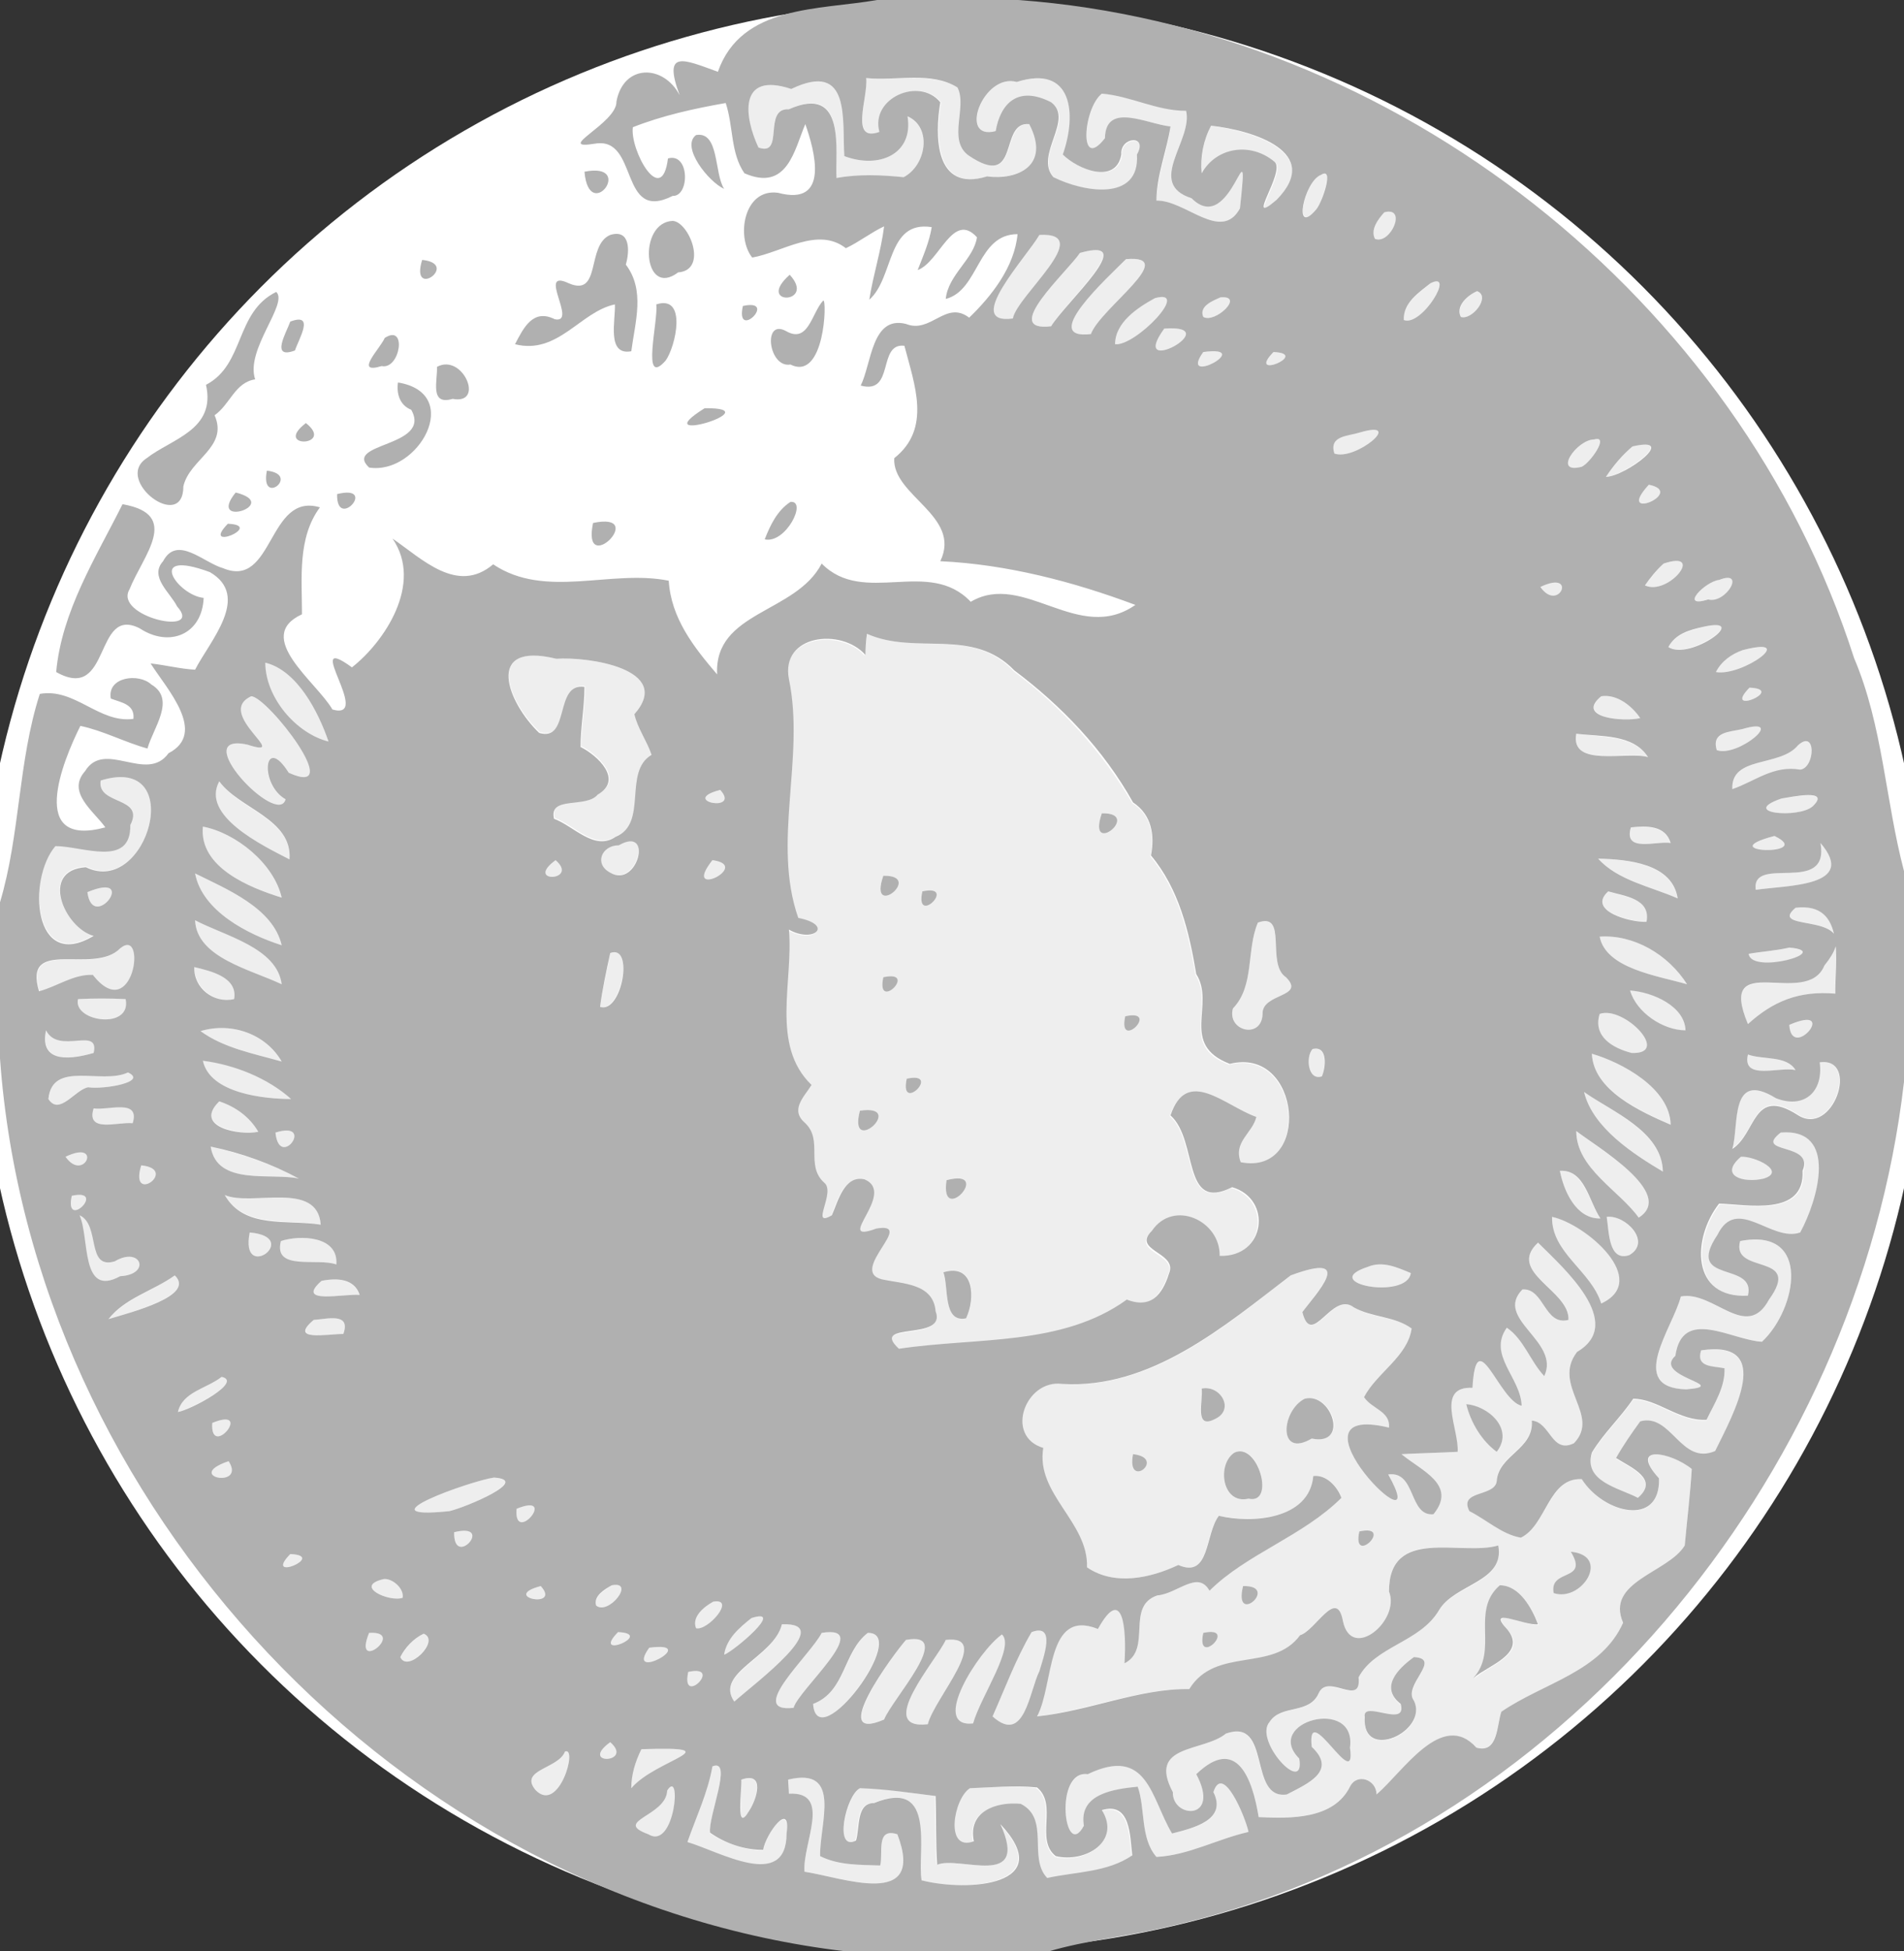 <?xml version="1.0" encoding="utf-8"?>
<!-- Generator: Adobe Illustrator 26.0.3, SVG Export Plug-In . SVG Version: 6.00 Build 0)  -->
<svg version="1.1" id="Layer_1" xmlns="http://www.w3.org/2000/svg" xmlns:xlink="http://www.w3.org/1999/xlink" x="0px" y="0px"
	 viewBox="0 0 244 250" style="enable-background:new 0 0 244 250;" xml:space="preserve">
<rect x="0" y="0" width="244" height="250" fill="#333333" stroke="none"/>
<style type="text/css">
	.st0{fill:#FFFFFF;}
	.st1{fill:#EEEEEE;}
	.st2{fill:#B0B0B0;}
</style>
<circle class="st0" cx="122" cy="125" r="125"/>
<g id="_x23_eeeeeeff">
	<path class="st1" d="M111,10c3.8,0.4,8.2-0.8,11.8,1.2c1.3,2.4-1.2,6.7,1.4,8.7c6.7,4.6,3.8-4.4,7.8-4c2.8,5.4-1.6,7.1-5.4,6.7
		c-6.8,2.1-6.7-5.3-6-9.5c-2.7-3.3-9-0.5-7.8,3.8C108.8,18.3,111.3,12.4,111,10z"/>
	<path class="st1" d="M130.3,10.5c7.2-2.3,7.7,4.2,6,9.4c1.9,1.8,6.8,3.8,7.5,0c-0.3-2.3,3.5-2.6,2,0c0.3,6-6.9,4.7-10.7,2.9
		c-2.6-2.9,2.7-7.4-0.3-9.6c-4.3-2.2-6.5,0.2-7.1,3.7C122.7,18.1,126,9.3,130.3,10.5z"/>
	<path class="st1" d="M101.4,11.4c7.7-3.7,6.5,4,6.8,8.6c4.5,1.7,8.9-0.3,8.1-5.1c3.2,1.5,2.4,6.3-0.5,7.8c-2.9-0.3-5.8-0.3-8.6,0.1
		c-0.2-3.5,1.3-12.2-6.1-8.8c-3.4-0.3-0.5,6.1-3.9,4.9C95.3,15.1,94.5,9.1,101.4,11.4z"/>
	<path class="st1" d="M141.2,12c3.7,0.3,7.1,2.1,10.8,2.2c0.9,3.8-5.2,9.3,0.7,11.2c5.2,5.1,7.4-10.9,6.2,1.3c-2.4,4.4-7-1.1-10.7-1
		c0.1-3.3,1.4-6.3,1.8-9.5c-2.9-0.3-8.2-3.1-8.4,1.5C138.2,22.1,138.8,14,141.2,12z"/>
	<path class="st1" d="M155.2,16.1c5.3,0.7,14.4,3.5,8.5,9.6c-4.3,3.7,1.3-3.8-0.3-4.9c-3-2.6-7.4-1.9-9.3,1.5
		C153.8,20.1,154.2,18,155.2,16.1z"/>
	<path class="st1" d="M169.3,22.4c1.6-1.1,0.2,3.4-0.6,4.4C165.7,30.4,167.1,23.2,169.3,22.4z"/>
	<path class="st1" d="M177.4,27.2c3.1-0.8,0.8,4.2-1.2,3.4C175.6,29.4,176.6,28.1,177.4,27.2z"/>
	<path class="st1" d="M133.2,30.1c7.3-0.4-2.9,7.8-3.4,10.7C123.2,41.7,131.6,33,133.2,30.1z"/>
	<path class="st1" d="M138.4,32.4c7.7-2.2-1.9,6.3-3.7,9.4C128.1,42.6,136.7,34.9,138.4,32.4z"/>
	<path class="st1" d="M144.3,33.2c7-0.6-3.3,6.3-4.5,9.6C133,43.6,141.9,35.6,144.3,33.2z"/>
	<path class="st1" d="M183.3,36.3c3.3-1.7-1.1,5.6-3.4,4.7C179.8,38.8,181.8,37.6,183.3,36.3z"/>
	<path class="st1" d="M189.3,37.3c1.8,0.7-0.7,3.8-2.1,3.3C186.6,39.2,188.1,37.8,189.3,37.3z"/>
	<path class="st1" d="M148,38.2c4.7-1.3-2.5,6.2-5.1,5.9C142.9,41.2,145.8,39.3,148,38.2z"/>
	<path class="st1" d="M156.4,38.1c3.3-0.3-0.7,3.4-2.2,2.5C153.5,39.2,155.4,38.5,156.4,38.1z"/>
	<path class="st1" d="M149.2,42.1C157.4,41.5,144.4,48.7,149.2,42.1z"/>
	<path class="st1" d="M154.2,45.1C161,44.2,150.9,49.7,154.2,45.1z"/>
	<path class="st1" d="M163.2,45.1C168,45.3,159.6,48.8,163.2,45.1z"/>
	<path class="st1" d="M174.3,55.4c5.8-1.7-0.6,3.7-3.3,2.7C170.3,55.7,172.8,55.8,174.3,55.4z"/>
	<path class="st1" d="M204.3,56.3c2-0.7-0.5,3-1.6,3.5C198.9,60.9,202.1,56.3,204.3,56.3z"/>
	<path class="st1" d="M209.2,57.2c5.9-1.4-0.9,3.7-3.4,3.9C206.8,59.7,207.9,58.3,209.2,57.2z"/>
	<path class="st1" d="M211.3,62.1C216.2,63.1,206.8,67,211.3,62.1z"/>
	<path class="st1" d="M213.2,72.2c5.4-1.8,0.6,4.2-2.4,2.8C211.6,74,212.3,73,213.2,72.2z"/>
	<path class="st1" d="M220.3,74.3c3.5-1.4,0.9,3.1-1.4,2.5C215.1,78,218.5,74.5,220.3,74.3z"/>
	<path class="st1" d="M197.4,75.2C202.2,72.9,199.8,78.6,197.4,75.2z"/>
	<path class="st1" d="M218.3,80.3c6.2-1.5-1.7,4.3-4.5,2.6C214.7,81.2,216.6,80.8,218.3,80.3z"/>
	<path class="st1" d="M111.1,81.2c6.3,2.8,13.5-0.9,18.8,4.8c6,4.5,11.3,10.2,15.2,16.9c2.4,1.5,2.9,4.2,2.3,6.8
		c3.6,4.3,4.9,9.8,5.8,15.2c2.5,3.9-2.2,9.1,4.3,11.5c9.3-2.3,10.5,14.4,1.4,12.6c-1-2.6,1.5-3.8,2-5.8c-4-1.4-8.9-6.5-11-0.2
		c3.6,3.1,1.4,12.4,7.9,9.2c5.1,1.5,4.3,9-1.6,8.8c0.1-4.5-5.9-7.3-8.7-3.2c-2.5,2.6,3,2.8,2.3,5.2c-0.8,2.2-2,5-5.5,3.6
		c-8.3,6-19.2,4.9-29.2,6.3c-3.9-3.6,6.2-0.9,4.7-4.8c-0.3-3.6-4.2-3.5-6.9-4.1c-4.2-1.1,4.5-7.4-0.7-6.5c-5.8,2.1,2.6-4.5-1.5-6.3
		c-2.6-0.6-3.4,2.7-4.2,4.6c-2.9,1.7,0.6-3-1-4.2c-2.3-2.2,0-5.4-2.4-7.6c-2-1.6-0.2-3.3,0.8-4.9c-5.4-5.1-2.3-13.3-2.9-19.9
		c3.3,1.8,5.8-0.6,1.2-1.5c-3.4-9.7,0.8-20.5-1.2-30.6c-1.1-5.6,6.7-6.6,9.8-3.1C110.9,83.2,111.1,81.9,111.1,81.2 M141.2,104.2
		C139.2,110,146.5,104.1,141.2,104.2 M113.2,112.2C111.2,118,118.5,112.1,113.2,112.2 M118.2,114.2
		C117.2,118.8,122.8,113.2,118.2,114.2 M113.2,125.2C112.2,129.8,117.8,124.2,113.2,125.2 M144.2,130.2
		C143.2,134.8,148.8,129.2,144.2,130.2 M116.2,138.2C115.2,142.8,120.8,137.2,116.2,138.2 M110.2,142.3
		C108.6,148.4,116.3,141.4,110.2,142.3 M121.3,151.2C120.4,157.3,127.4,149.6,121.3,151.2 M120.9,163c0.7,1.9-0.1,6.5,2.9,5.9
		C125,166.4,125,161.8,120.9,163z"/>
	<path class="st1" d="M223.3,83.3c7.3-1.8,0,3.4-3.4,2.8C220.6,84.7,221.8,83.8,223.3,83.3z"/>
	<path class="st1" d="M71.3,84.4c3.9-0.3,15,1.3,10.1,7c0.4,1.9,1.6,3.4,2.2,5.2c-3.7,2.2-0.4,8.8-4.6,10.5
		c-2.7,1.9-5.4-1.4-7.9-2.3c-0.7-3,4-1.3,5.6-3.1c3.3-1.8,0-5-2.2-6.1c0-2.6,0.5-5.1,0.5-7.7c-3.9-0.6-1.8,7.1-5.8,5.9
		C65.2,90.1,61.9,82.1,71.3,84.4z"/>
	<path class="st1" d="M34,84.9c4.1,1,6.8,6.2,8.1,10.1C38,94.1,33.9,89.4,34,84.9z"/>
	<path class="st1" d="M224.2,88.1C229,88.3,220.6,91.8,224.2,88.1z"/>
	<path class="st1" d="M32.2,89.2c2.1,0.2,12.4,13.2,4.8,9.8c-3.2-5.1-3.9,1.5-0.4,3.4c-1,3.7-12.7-8.7-4.9-7
		C37.5,97.3,27.4,91.3,32.2,89.2z"/>
	<path class="st1" d="M205.2,89.2c2-0.3,3.9,1.2,5,2.8C208.3,92.5,201.9,92,205.2,89.2z"/>
	<path class="st1" d="M223.3,93.4c5.8-1.7-0.6,3.7-3.3,2.7C219.3,93.7,221.8,93.8,223.3,93.4z"/>
	<path class="st1" d="M202,94c3.1,0.5,7.3,0.1,9.2,3C208.5,96.1,201.2,98.4,202,94z"/>
	<path class="st1" d="M230.4,95.5c2.4-2.2,2.2,2.9,0.3,3.1c-3.3-0.6-5.8,1.5-8.7,2.5C221.8,96.8,228.1,98.3,230.4,95.5z"/>
	<path class="st1" d="M12.9,100c11.2-3.5,6,15-1.9,11c-6.1,0.4-2.7,7.9,1,8.8c-7.7,4.7-8.5-7.3-4.9-11.5c3.5,0,9.7,2.8,9.6-2.7
		C18.6,102,12.4,103.2,12.9,100z"/>
	<path class="st1" d="M28.1,100.1c2.5,3.6,9.4,4.9,9,10C33.6,108.3,25.6,104.5,28.1,100.1z"/>
	<path class="st1" d="M92.3,101.2C95,104.2,86.9,102.6,92.3,101.2z"/>
	<path class="st1" d="M228.3,102.3c1.3-0.2,6.4-1.2,4,1C230.5,104.9,222.8,104.2,228.3,102.3z"/>
	<path class="st1" d="M26,105.9c4.2,0.8,9.1,4.7,10.1,9.1C31.9,113.7,25.5,111.1,26,105.9z"/>
	<path class="st1" d="M209,106c2-0.1,4.3-0.3,5.1,2C212.3,107.7,208,109.3,209,106z"/>
	<path class="st1" d="M227.4,107.1C232.8,109.7,219,109.3,227.4,107.1z"/>
	<path class="st1" d="M79.3,108.3c4.5-2.7,2.3,5.5-1.1,3.5C76.1,110.7,77.1,108.3,79.3,108.3z"/>
	<path class="st1" d="M233.3,108c4.9,5.6-4.2,5.4-8.3,6C224.4,109.4,234.5,114.8,233.3,108z"/>
	<path class="st1" d="M71.2,110.2C74.3,112.9,67.1,113.2,71.2,110.2z"/>
	<path class="st1" d="M91.3,110.2C96.5,110.9,87.2,115.4,91.3,110.2z"/>
	<path class="st1" d="M204.8,110c3.7,0.1,9.4,0.6,10.2,5.1C211.6,113.6,207.4,112.8,204.8,110z"/>
	<path class="st1" d="M25,111.9c4.1,2.1,10.1,4.4,11.1,9.2C31.6,119.7,25.8,116.6,25,111.9z"/>
	<path class="st1" d="M11.2,114.3C17.9,111.5,11.9,119.6,11.2,114.3z"/>
	<path class="st1" d="M206.1,114.2c2,0.7,5.6,0.9,4.9,3.9C209,118.1,203.3,116.7,206.1,114.2z"/>
	<path class="st1" d="M230.1,116.3c6.6-0.9,4.9,6.8,5.1,11c-4.7-0.4-8,1-11.2,3.9c-4.1-9.7,7.5-1.9,9.8-7.5
		C239.9,116.3,226.1,119.7,230.1,116.3z"/>
	<path class="st1" d="M25,117.9c3.9,2,10.6,3.5,11.1,8.2C32.1,124.2,25.2,122.8,25,117.9z"/>
	<path class="st1" d="M161.2,118.2c3.9-1.3,1,5.3,3.6,7c2.6,2.6-3.1,2-3,4.7c-0.1,3.3-4.6,2.2-3.8-0.7
		C160.8,126.2,159.7,121.7,161.2,118.2z"/>
	<path class="st1" d="M205,120c4.4-0.3,8.9,2.3,11.2,6.1C212.4,125,205.8,124.1,205,120z"/>
	<path class="st1" d="M15.4,121.5c3.5-2.9,1.7,9.9-3.4,3.5c-2.5-0.1-4.6,1.5-6.9,2.1C2.9,119.9,12,125.1,15.4,121.5z"/>
	<path class="st1" d="M229.3,121.4c5.8,0.6-5,3.5-5.2,0.8C225.9,121.9,227.6,121.8,229.3,121.4z"/>
	<path class="st1" d="M78.2,122.1c3.1-1.2,1.4,7.7-1.3,6.9C77.2,126.7,77.8,124.4,78.2,122.1z"/>
	<path class="st1" d="M24.9,123.9c2.1,0.5,5.6,1.3,5.1,4.1C27.5,128.6,24.9,126.6,24.9,123.9z"/>
	<path class="st1" d="M208.9,126.9c2.8,0.1,7,1.9,7.1,5.1C213.1,132.1,209.7,129.8,208.9,126.9z"/>
	<path class="st1" d="M10,128c2-0.1,4.1-0.1,6.1,0C16.9,132,9.3,130.9,10,128z"/>
	<path class="st1" d="M205,129.9c3.1-1.1,9.2,5.2,4.1,5C206.7,134.4,204.1,132.8,205,129.9z"/>
	<path class="st1" d="M229.3,131.3C235.8,128.5,229.6,136.1,229.3,131.3z"/>
	<path class="st1" d="M5.9,132c1.6,3.2,6.9-0.7,6.1,2.9C8.2,136,5.2,135.8,5.9,132z"/>
	<path class="st1" d="M25.7,132.1c3.9-1.2,8.4,0.4,10.4,3.9C32.6,135,28.7,134.3,25.7,132.1z"/>
	<path class="st1" d="M168.2,134.4c1.9-0.5,1.7,2.4,1.2,3.5C167.6,138.5,167.3,135.4,168.2,134.4z"/>
	<path class="st1" d="M204,135c3.9,1.1,10,4.5,10.1,9.1C210.2,142.3,204.2,139.7,204,135z"/>
	<path class="st1" d="M224,135.1c1.9,0.7,5,0.1,6.1,2C228.1,136.6,223.2,138.5,224,135.1z"/>
	<path class="st1" d="M26,135.9c4.1,0.4,8.3,2.1,11.3,4.9C33.8,140.8,26.8,140.1,26,135.9z"/>
	<path class="st1" d="M233.2,136.1c5.1-0.7,1.6,9.8-2.9,6.6c-5.7-3.6-5.2,2.4-8.3,4.4c0.9-3-0.4-10.2,5.6-6.5
		C231.2,142.1,233.7,139.9,233.2,136.1z"/>
	<path class="st1" d="M16.4,137.4c2.7,1.2-2.9,2.2-5.1,1.9c-1.8,0.3-3.8,3.8-5.1,1.5C6.7,135.8,13,139,16.4,137.4z"/>
	<path class="st1" d="M203,139.9c3.5,2.5,10,5.1,10.1,10.2C209.4,147.9,204.1,144.5,203,139.9z"/>
	<path class="st1" d="M28.1,141.1c2.1,0.7,3.9,2,5,3.9C30.7,145.4,24.7,144.3,28.1,141.1z"/>
	<path class="st1" d="M12,142c1.8,0.2,6-1.3,5,1.9C15.2,143.7,11,145.3,12,142z"/>
	<path class="st1" d="M35.3,145.1C40.5,143.5,35.8,150,35.3,145.1z"/>
	<path class="st1" d="M202,144.9c2.4,2,13,8,8,11.1C207.4,152.5,202,149.7,202,144.9z"/>
	<path class="st1" d="M228.2,145.1c7.4-0.6,4.8,8.6,2.6,12.9c-3.8,1.3-8.1-4.8-10.6,0.3c-4.3,6.3,5,3.2,3.9,7.8
		c-7.2,0.4-7.2-7.3-3.7-11.8c3.6,0.1,11,1.6,10.7-4.2C232.6,146.3,224.6,147.9,228.2,145.1z"/>
	<path class="st1" d="M27,146.9c3.9,0.9,7.8,2.2,11.3,4.1C34.8,150.2,27.8,152,27,146.9z"/>
	<path class="st1" d="M8.4,148.2C13.2,145.9,10.8,151.6,8.4,148.2z"/>
	<path class="st1" d="M223.1,148.2c1.8-0.1,5.9,1.9,2.9,2.8C223.5,151.6,220.2,150.8,223.1,148.2z"/>
	<path class="st1" d="M18.1,149.3C23,149.8,16.5,154.5,18.1,149.3z"/>
	<path class="st1" d="M199.9,150c3.1-0.2,3.7,4,5.2,6.1C202,156.2,200.4,152.6,199.9,150z"/>
	<path class="st1" d="M9.2,153.2C13.8,152.2,8.2,157.8,9.2,153.2z"/>
	<path class="st1" d="M28.8,153.1c3.4,1.5,11.9-1.9,12.3,3.8C36.8,156.1,31.3,157.4,28.8,153.1z"/>
	<path class="st1" d="M10.2,155.7c2.8,1.1,0.9,7,4.5,5.9c3.5-2,4.7,1.7,0.7,1.9C10.2,166.3,11.4,158.6,10.2,155.7z"/>
	<path class="st1" d="M198.9,155.9c4.3,0.8,12.7,8,6.3,11.1C203.9,162.8,198.8,160.5,198.9,155.9z"/>
	<path class="st1" d="M205.9,155.9c2.4-0.3,5.7,3.2,2.9,4.9C206.1,161.7,206.2,157.7,205.9,155.9z"/>
	<path class="st1" d="M32,157.9C38.8,158.5,30.7,164.5,32,157.9z"/>
	<path class="st1" d="M36,159c2.4-0.8,7.4-0.7,7.1,3C40.7,161.1,35,162.9,36,159z"/>
	<path class="st1" d="M197.1,159.2c3.2,3.2,11.3,10.3,5,14c-3.3,4.3,3.1,8.1-0.4,11.7c-3,1.4-3.1-2.7-5.4-2.9
		c0.2,3.7-4.4,4.4-4.5,7.8c-0.3,2-4.9,1.1-3.5,3.8c2.2,1,4.2,3,6.6,3.4c3.3-1.6,3.6-7.7,7.8-7.5c2.8,4.4,10.1,6.3,9.9-0.1
		c-3.9-4.4,1.6-3.4,4.2-1.2c-0.2,3.3-0.6,6.5-0.9,9.8c-2.1,3.6-10.2,4.7-7.9,9.9c-2.8,6.4-10.2,7.8-15.6,11.4
		c-0.6,1.7-0.5,5.4-3.2,4.6c-4.4-4.8-9.4,3.1-12.8,6c0-1.9-2.5-2.8-3.4-1c-2.2,4.2-7.6,4.1-11.7,3.9c-0.8-4.9-2.8-10.5-8-5.5
		c3.2,6-3.1,5.7-3,2.3c-3.3-6.2,3.9-5.1,6.8-7.5c5.8-2.1,2.8,8.5,7.8,7.8c2.8-1.4,6.5-3,3.2-6.1c-0.7-6.4,5.8,6.3,4.9,0.1
		c0.9-6.6-11.2-3.3-6.5,1.4c0.8,4.9-5.9-2.3-3.8-4.7c1.6-2.3,5.2-0.9,6.3-3.7c1.2-2.5,5.4,1.9,5.1-2c2.1-4,8-4.6,10.3-8.6
		c2-3.3,8.5-3.5,7.6-8.3c-4.8,1.4-14-2.6-14,5.9c1.5,3.7-4.8,9.1-5.9,3.8c-0.8-4.4-3.5,1.1-5.5,1.8c-3.4,4.8-10.8,1.5-14.2,6.9
		c-6.4-0.1-12.9,2.7-19.5,3.5c2.1-4.2,1.1-13.9,7.8-11.2c3.2-5.9,3.8,0,3.4,4.4c3.6-1.8,0.1-7.3,4.2-8.7c2.7-0.2,5.3-3.4,6.7-0.6
		c4.7-4.8,12-7,16.9-11.9c-0.5-1.5-1.9-3-3.6-2.8c-0.4,5.6-7.8,6-12.1,5.1c-1.9,2.3-1.1,8.1-5.2,6.3c-3.6,1.7-8.2,2.7-11.7,0.3
		c0.1-5.8-6.6-9.3-5.6-15.3c-5-1.5-2.4-8.9,2.4-8.2c11.3,0.8,20.8-7.3,29.3-13.9c8.6-3.2,3.1,2.4,1.5,4.7c1.2,4.9,3.9-2.8,6.6-0.6
		c2.3,1.4,5.2,1.1,7.4,2.7c-0.5,3.6-4.5,5.7-6.1,8.8c1,1.4,3.4,1.8,3.2,3.9c-14.5-3.5,6.1,17-0.1,6c3.6-0.5,2.6,5.4,5.8,5.1
		c3.1-3.8-1.6-5.6-4.1-7.7c1.8-0.1,5.4-0.2,7.2-0.3c0.1-2.9-3-8.4,1.9-8.2c0.6-8.6,3.4,1.8,6.3,2.3c-0.1-3.6-4.5-6.5-1.9-10
		c2.2,1.4,3,4.3,4.8,6.2c2.1-4.5-6.5-7.3-2.8-11.1c2.8-0.2,2.8,4.7,5.9,3.9C201.2,165.2,193,163,197.1,159.2 M154,177.9
		c0.2,1.6-1.1,5.3,1.7,3.9C158.3,180.6,156.4,177.4,154,177.9 M167.2,179.2c-3,1.5-3.5,7.7,0.9,5.1
		C173.1,185.2,170.7,178.3,167.2,179.2 M187.9,179.9c0.6,2.3,2,4.7,3.9,6.1C194.1,183.2,190.7,180.2,187.9,179.9 M145.2,186.3
		C144.3,191,149.6,186.8,145.2,186.3 M158.2,186.1c-2.3,1.6-1.6,6.7,1.8,5.9C163.5,192.8,161.2,184.6,158.2,186.1 M174.2,196.2
		C173.2,200.8,178.8,195.2,174.2,196.2 M201.3,198.8c2.5,3.9-2.8,2.2-2.2,5.3C202.6,205.2,206.4,199.3,201.3,198.8 M159.3,203.2
		C158,208.5,164.1,203.1,159.3,203.2 M192.2,203.1c-3.8,3.4-0.1,8.3-3.3,12c1.8-1.7,6.9-3.2,4.4-6.2c-2.9-3.2,2.1-0.6,3.9-0.7
		C196.3,206,194.7,203.1,192.2,203.1 M154.2,209.2C153.2,213.8,158.8,208.2,154.2,209.2 M181.2,212.3c-2.1,1.5-4.4,3.9-1.7,6.1
		c0.9,3.2-5-0.6-4.6,1.7c-0.4,5.7,8.2,1.8,6.3-2.1C179.8,215.8,184.9,212.5,181.2,212.3z"/>
	<path class="st1" d="M223,159c9.2-1.8,7.3,8.7,2.8,12.9c-3.9-0.2-10.2-4.5-11.1,1.8c-3,2.7,7.3,3.8,1.4,4.3
		c-7.7-0.1-1.7-7.9-0.7-11.9c4.1-0.8,8.4,5.8,11.3,0.4C231,160.4,221.8,163.4,223,159z"/>
	<path class="st1" d="M175.3,162.3c1.9-0.8,3.8,0.1,5.5,0.8C180.3,166.6,168.8,164.4,175.3,162.3z"/>
	<path class="st1" d="M22.4,163.4c2.7,2.5-5.5,4.7-8.5,5.6C16,166.4,19.6,165.4,22.4,163.4z"/>
	<path class="st1" d="M41.2,164.1c1.9-0.4,4.1-0.3,4.9,1.8C44.2,165.7,37.7,167.2,41.2,164.1z"/>
	<path class="st1" d="M40.2,169.1c1.7-0.1,4.8-1,3.8,1.8C42.1,170.9,37,171.9,40.2,169.1z"/>
	<path class="st1" d="M218,173c9.5-1.3,4.1,8.3,1.8,13c-4.4,1.9-5.5-4.9-9.6-3.8c-1.2,1.5-2.2,3.1-3.1,4.7c1.8,1.1,5.6,2.7,2.8,5.1
		c-2.5-1.3-7-2.1-5.9-5.8c1.5-2.5,3.7-4.5,5.3-6.9c3.1,0,5.9,2.9,9.4,2.7c0.9-2.1,2.4-4.2,2.3-6.6C219.5,175,217.3,175.2,218,173z"
		/>
	<path class="st1" d="M28.4,176.4c2.8,0.6-3.9,4.1-5.6,4.5C23.4,178.3,26.5,177.9,28.4,176.4z"/>
	<path class="st1" d="M27.2,182.3C32.6,180.1,26.9,187.1,27.2,182.3z"/>
	<path class="st1" d="M29.3,187.2C31.6,190.8,23.4,189.2,29.3,187.2z"/>
	<path class="st1" d="M63.3,189.3c4.7,0.3-3.6,3.8-5.7,4.3C46,194.8,60.4,189.7,63.3,189.3z"/>
	<path class="st1" d="M66.2,193.3C71.6,191.1,65.8,198.1,66.2,193.3z"/>
	<path class="st1" d="M58.2,196.3C63.5,195,58.1,201.1,58.2,196.3z"/>
	<path class="st1" d="M37.2,199.1C42,199.3,33.6,202.8,37.2,199.1z"/>
	<path class="st1" d="M49.2,202.3c1.2-0.1,2.6,1.2,2.4,2.4C49.9,205.3,45.2,203.2,49.2,202.3z"/>
	<path class="st1" d="M69.3,203.2C72,206.2,64,204.6,69.3,203.2z"/>
	<path class="st1" d="M78.4,203.1c3.1-0.6-0.3,3.9-2,2.6C76,204.6,77.5,203.7,78.4,203.1z"/>
	<path class="st1" d="M91.4,205.2c3.1-0.4-0.7,3.9-2.2,3.4C88.6,207.1,90.2,205.8,91.4,205.2z"/>
	<path class="st1" d="M96.3,207.3c4.4-1.4-2.2,4.2-3.5,4.7C93.1,209.9,94.8,208.5,96.3,207.3z"/>
	<path class="st1" d="M100.2,208.1c7.2-0.4-3.4,7.5-6.1,9.9C91.5,214.4,99.2,212.4,100.2,208.1z"/>
	<path class="st1" d="M47.3,209.2C52.2,208.9,45.1,214.6,47.3,209.2z"/>
	<path class="st1" d="M54.3,209.3c2.1,0.9-2.1,5.1-3,3C52,211.1,53,209.9,54.3,209.3z"/>
	<path class="st1" d="M79.2,209.1C84,209.3,75.6,212.8,79.2,209.1z"/>
	<path class="st1" d="M105.3,209.2c6.8-1.1-3,7.3-3.6,9.6C95.5,219.5,103.9,212,105.3,209.2z"/>
	<path class="st1" d="M111.2,209.2c5.4-0.1-6.5,16-7,9.1C108.4,216.7,108.1,211.7,111.2,209.2z"/>
	<path class="st1" d="M128.4,209.4c1.7,1.7-2.7,7.9-3.7,11.4C119,221.4,125.4,211.5,128.4,209.4z"/>
	<path class="st1" d="M132.2,209.1c3.3-1.2,1.6,3.3,1,5c-1.3,2.6-1.9,9.5-6,5.8C128.8,216.3,130.2,212.5,132.2,209.1z"/>
	<path class="st1" d="M116.1,210.1c6.4-1.2-1.8,7.6-2.8,10.2C106,223.5,114.6,211.8,116.1,210.1z"/>
	<path class="st1" d="M121.2,210.1c6.1-0.7-1.5,7.5-2.3,10.8C112,221.7,120.1,212.6,121.2,210.1z"/>
	<path class="st1" d="M83.2,211.1C90,210.2,79.9,215.7,83.2,211.1z"/>
	<path class="st1" d="M88.2,214.2C92.8,213.2,87.2,218.8,88.2,214.2z"/>
	<path class="st1" d="M78.2,223.2C81.3,225.9,74.1,226.2,78.2,223.2z"/>
	<path class="st1" d="M72.4,224.4c1.7-0.7-0.8,8.1-3.8,4.9C66.5,226.7,71.6,226.6,72.4,224.4z"/>
	<path class="st1" d="M82.2,224.1c11.9-0.4,1.8,1.3-1.3,5C80.9,227.4,81.4,225.7,82.2,224.1z"/>
	<path class="st1" d="M91.3,226.3c2.7-1.1-0.6,6.5-0.3,8.6c2,1.3,4.4,2.1,6.8,2.2c0.3-2.1,3.5-6.5,3-2.1c0,7.3-8.6,2.3-12.7,1.1
		C89.2,232.7,90.7,229.6,91.3,226.3z"/>
	<path class="st1" d="M139.4,227.3c7.7-3.8,8.2,3,10.8,7.6c2.7-0.7,7.1-1.6,5.3-5.3c1.2-3.8,4.1,3.2,4.5,5.1c-4,0.9-7.7,3-11.8,3.2
		c-2.1-2.4-1.4-6.2-2.4-9c-3,0.3-7.6,1-6.9,5C136.4,238.7,135,226.8,139.4,227.3z"/>
	<path class="st1" d="M95,228c3-1.1,2,2.5,1,4C94.3,235.1,95.1,229.2,95,228z"/>
	<path class="st1" d="M101,228c7-1.7,4,5.7,4.1,9.8c2.4,1.2,5.1,1.1,7.7,1.2c0.4-1.6-0.6-4.9,2.2-4c3.7,9.7-7.1,5.5-11.9,4.8
		c-0.3-3.6,3.6-10.3-2-10C101.1,229.3,101,228.4,101,228z"/>
	<path class="st1" d="M85.5,229.4c1.9-3,1.1,7.7-2.4,5.6C78.3,233.3,85.4,232.7,85.5,229.4z"/>
	<path class="st1" d="M110.2,229.1c3.2,0,6.4,0.6,9.6,1c0.1,2.9,0,5.9,0.2,8.8c2.8-1.2,11.9,3.2,8.1-5.2c7.4,7.8-4.2,8.7-10.1,7.2
		c-0.5-3.6,2-13.3-6.1-9.9c-2.3,0-1.8,3.2-2.3,4.8C106.8,237.3,108.5,230,110.2,229.1z"/>
	<path class="st1" d="M124.3,229.1c2.8-0.1,5.7-0.4,8.5,0c2.7,2.1-0.3,6.6,2.4,8.8c3.8,0.9,8.4-1.9,5.9-5.9c3.7-1.1,3.6,3.3,3.9,5.8
		c-3.1,2.2-7.2,2.1-10.9,2.9c-2.4-2.6,0.4-7.6-3.4-9.5c-3.2-0.3-6.8,0.9-6,4.8C120.9,237.4,122.1,230.4,124.3,229.1z"/>
</g>
<g id="_x23_b0b0b0ff">
	<path class="st2" d="M112.4,0h18.1c48.3,3.5,92.3,38.2,107.1,84.3c3.7,8.7,4,18.2,6.4,27.3v27c-5.9,51-44.3,97.3-95,108.4
		c-4.8,1.1-9.8,1.6-14.6,3h-26C51.2,243.3,4.1,192.8,0,135.6v-20c2.6-8.7,2.3-18,5.1-26.7c4.5-0.8,7.6,3.8,12,3.2
		c0.2-1.9-1.6-2.1-2.9-2.6c-0.5-2.8,3.6-3.3,5.2-1.8c3.2,1.9,0.2,5.6-0.5,8.2c-2.9-0.8-5.7-2.3-8.6-2.9c-2.3,4.6-6.8,15.7,3.2,13
		c-1.5-2.1-5-4.5-2.6-7.2c2.5-4.1,7.9,1.6,10.7-2.3c5-2.6-0.2-8.2-2.3-11.5c1.9,0.2,3.8,0.7,5.7,0.8c1.9-3.7,7.2-9.4,1.9-12.5
		c-8.4-3.1-4.1,3-0.8,3.3c-0.2,4.7-4.4,6.4-8.2,3.9c-5.9-3-3.6,9.6-10.7,5.6c0.7-7.8,5.1-14.7,8.5-21.5c7.6,1.3,2.6,6.6,0.9,10.9
		c-2.1,3.5,9.6,6.1,6.1,2.2c-0.9-1.8-3.6-3.8-1.8-5.8c1.8-3.4,5.2,0.2,7.7,0.9c6.5,2.7,5.7-9.8,12.4-7.8c-2.9,3.9-2.3,9.1-2.3,13.7
		c-6.3,2.9,1.9,8.7,3.9,12.2c5.3,1.5-4.1-10.2,2.5-5.4c4.1-3.2,9.2-10.7,5.2-16.5c3.8,2.6,8.3,7.2,12.9,3.3
		c6.7,4.5,15.1,0.6,22.5,2.1c0.3,4.8,3.2,8.5,6.2,12c-0.4-8.1,10.1-7.8,13.4-14.2c5.4,5.5,13.7-0.8,19.1,4.9
		c6.8-4,13.8,5.5,21.1,0.4c-8-3-16.5-5.2-25-5.6c2.8-5.8-6.2-8.4-5.9-13.2c4.8-3.8,2.6-9.4,1.3-14.4c-3.5-0.4-1.2,6.3-5.6,5.1
		c1.4-2.8,1.4-9,5.8-7.9c3.2,1.3,5.1-3.1,8.1-0.8c2.9-2.8,5.8-6.5,6.2-10.7c-5.2,0-4.9,7.2-9.2,8.3c0.3-3.1,3.6-5.1,4-7.9
		c-3.1-3.4-4.8,3.2-7.6,4.2c0.7-1.8,1.5-3.6,1.8-5.5c-5.8-0.9-4.8,6.5-8,9.3c0.5-3.2,1.5-6.2,1.9-9.4c-1.7,0.8-3.2,2-4.9,2.8
		c-3.6-2.8-8.1,0.5-12,1.2c-2.1-2.6-1.1-8.9,3.3-8.3c6.7,1.8,4.7-5.4,3.5-8.8c-1.4,3.3-2.3,8.7-7.8,6.3c-1.8-2.6-1.4-6-2.4-9
		c-4,0.7-8.1,1.6-11.9,3.1c-0.4,2.9,3.7,10.4,4.5,4c2.8-0.8,2.8,4.9,0.6,4.8c-6.9,3.5-4.3-7.6-9.9-6.7c-5.5,0.9,2.8-2.6,2.7-5.4
		c0.9-4.8,6-4.8,8.1-0.8c-2.2-5.9,0.5-4.6,4.9-3C95,0.6,105,1.3,112.4,0 M111,10c0.3,2.4-2.2,8.3,1.7,6.9c-1.2-4.3,5.1-7.1,7.8-3.8
		c-0.7,4.2-0.8,11.6,6,9.5c3.8,0.5,8.2-1.3,5.4-6.7c-4-0.4-1,8.6-7.8,4c-2.7-2-0.1-6.2-1.4-8.7C119.3,9.1,114.9,10.4,111,10
		 M130.3,10.5c-4.3-1.2-7.6,7.6-2.7,6.3c0.6-3.5,2.8-5.9,7.1-3.7c3,2.2-2.2,6.8,0.3,9.6c3.8,1.9,11.1,3.2,10.7-2.9
		c1.5-2.6-2.2-2.3-2,0c-0.7,3.9-5.6,1.9-7.5,0C138,14.7,137.5,8.2,130.3,10.5 M101.4,11.4c-6.9-2.3-6,3.7-4.2,7.5
		c3.4,1.2,0.5-5.1,3.9-4.9c7.4-3.3,5.9,5.4,6.1,8.8c2.8-0.5,5.7-0.4,8.6-0.1c2.9-1.5,3.7-6.4,0.5-7.8c0.8,4.8-3.6,6.8-8.1,5.1
		C107.9,15.4,109.1,7.7,101.4,11.4 M141.2,12c-2.4,1.9-3,10.1,0.4,5.7c0.1-4.7,5.4-1.8,8.4-1.5c-0.5,3.2-1.8,6.3-1.8,9.5
		c3.7-0.1,8.3,5.4,10.7,1c1.3-12.2-1,3.9-6.2-1.3c-5.9-1.9,0.2-7.4-0.7-11.2C148.2,14.2,144.9,12.3,141.2,12 M155.2,16.1
		c-1,1.9-1.4,4-1.2,6.1c1.9-3.4,6.3-4,9.3-1.5c1.6,1.2-4,8.6,0.3,4.9C169.6,19.5,160.6,16.7,155.2,16.1 M169.3,22.4
		c-2.2,0.8-3.7,8.1-0.6,4.4C169.5,25.8,171,21.3,169.3,22.4 M177.4,27.2c-0.8,0.9-1.8,2.2-1.2,3.4C178.2,31.4,180.4,26.4,177.4,27.2
		 M133.2,30.1c-1.6,2.8-9.9,11.6-3.4,10.7C130.3,37.9,140.5,29.7,133.2,30.1 M138.4,32.4c-1.7,2.5-10.3,10.2-3.7,9.4
		C136.6,38.7,146.2,30.2,138.4,32.4 M144.3,33.2c-2.4,2.4-11.2,10.4-4.5,9.6C141,39.5,151.3,32.6,144.3,33.2 M183.3,36.3
		c-1.5,1.2-3.5,2.5-3.4,4.7C182.2,41.9,186.6,34.6,183.3,36.3 M189.3,37.3c-1.2,0.5-2.8,1.9-2.1,3.3C188.6,41.1,191.1,38,189.3,37.3
		 M148,38.2c-2.2,1.2-5.1,3.1-5.1,5.9C145.5,44.4,152.7,36.9,148,38.2 M156.4,38.1c-0.9,0.4-2.8,1.1-2.2,2.5
		C155.7,41.5,159.6,37.8,156.4,38.1 M149.2,42.1C144.4,48.7,157.4,41.5,149.2,42.1 M154.2,45.1C150.9,49.7,161,44.2,154.2,45.1
		 M163.2,45.1C159.6,48.8,168,45.3,163.2,45.1 M174.3,55.4c-1.6,0.5-4,0.4-3.3,2.7C173.7,59.1,180.1,53.7,174.3,55.4 M204.3,56.3
		c-2.2,0-5.4,4.5-1.6,3.5C203.8,59.3,206.3,55.7,204.3,56.3 M209.2,57.2c-1.3,1.1-2.4,2.4-3.4,3.9C208.4,61,215.2,55.8,209.2,57.2
		 M211.3,62.1C206.8,67,216.2,63.1,211.3,62.1 M213.2,72.2c-0.9,0.8-1.7,1.8-2.4,2.8C213.8,76.4,218.6,70.4,213.2,72.2 M220.3,74.3
		c-1.8,0.2-5.2,3.7-1.4,2.5C221.2,77.4,223.8,72.9,220.3,74.3 M197.4,75.2C199.8,78.6,202.2,72.9,197.4,75.2 M218.3,80.3
		c-1.8,0.4-3.6,0.9-4.5,2.6C216.6,84.7,224.5,78.9,218.3,80.3 M111.1,81.2c-0.1,0.7-0.2,2-0.2,2.7c-3.1-3.5-10.9-2.6-9.8,3.1
		c2.1,10.1-2.2,20.9,1.2,30.6c4.6,0.9,2,3.3-1.2,1.5c0.6,6.6-2.4,14.8,2.9,19.9c-1,1.6-2.8,3.2-0.8,4.9c2.3,2.2,0,5.4,2.4,7.6
		c1.6,1.2-1.9,5.9,1,4.2c0.8-1.8,1.6-5.2,4.2-4.6c4.2,1.8-4.2,8.4,1.5,6.3c5.2-0.9-3.6,5.4,0.7,6.5c2.7,0.6,6.6,0.5,6.9,4.1
		c1.5,3.9-8.6,1.2-4.7,4.8c10-1.5,20.9-0.3,29.2-6.3c3.6,1.4,4.8-1.4,5.5-3.6c0.7-2.5-4.8-2.7-2.3-5.2c2.8-4.1,8.8-1.3,8.7,3.2
		c5.9,0.2,6.8-7.3,1.6-8.8c-6.5,3.3-4.3-6-7.9-9.2c2.1-6.3,7-1.2,11,0.2c-0.5,2.1-3,3.2-2,5.8c9.1,1.8,7.8-14.9-1.4-12.6
		c-6.5-2.5-1.8-7.6-4.3-11.5c-0.9-5.4-2.2-10.9-5.8-15.2c0.5-2.6,0.1-5.2-2.3-6.8c-3.8-6.8-9.2-12.4-15.2-16.9
		C124.6,80.3,117.4,84,111.1,81.2 M223.3,83.3c-1.4,0.5-2.7,1.4-3.4,2.8C223.3,86.7,230.6,81.4,223.3,83.3 M71.3,84.4
		c-9.4-2.3-6.2,5.7-2.2,9.5c4,1.2,1.9-6.5,5.8-5.9c0,2.6-0.5,5.1-0.5,7.7c2.2,1.1,5.5,4.2,2.2,6.1c-1.5,1.8-6.3,0.1-5.6,3.1
		c2.5,0.9,5.2,4.2,7.9,2.3c4.2-1.7,0.9-8.3,4.6-10.5c-0.6-1.8-1.8-3.4-2.2-5.2C86.4,85.7,75.3,84.1,71.3,84.4 M34,84.9
		c0,4.5,4,9.1,8.1,10.1C40.8,91.2,38.1,85.9,34,84.9 M224.2,88.1C220.6,91.8,229,88.3,224.2,88.1 M32.2,89.2
		c-4.8,2.2,5.4,8.1-0.5,6.2c-7.8-1.7,3.9,10.7,4.9,7c-3.4-1.9-2.8-8.5,0.4-3.4C44.5,102.4,34.3,89.3,32.2,89.2 M205.2,89.2
		c-3.4,2.8,3,3.3,5,2.8C209.1,90.4,207.2,88.9,205.2,89.2 M223.3,93.4c-1.6,0.4-4,0.3-3.3,2.7C222.7,97.1,229.1,91.7,223.3,93.4
		 M202,94c-0.8,4.4,6.5,2.2,9.2,3C209.3,94,205.1,94.4,202,94 M230.4,95.5c-2.3,2.8-8.6,1.3-8.4,5.6c2.9-1,5.3-3.1,8.7-2.5
		C232.6,98.4,232.8,93.3,230.4,95.5 M12.9,100c-0.5,3.2,5.7,2,3.8,5.7c0.1,5.5-6.1,2.7-9.6,2.7c-3.6,4.2-2.9,16.2,4.9,11.5
		c-3.7-1-7-8.4-1-8.8C18.9,115,24.1,96.5,12.9,100 M28.1,100.1c-2.4,4.4,5.5,8.2,9,10C37.5,104.9,30.6,103.6,28.1,100.1 M92.3,101.2
		C86.9,102.6,95,104.2,92.3,101.2 M228.3,102.3c-5.5,1.9,2.2,2.6,4,1C234.7,101,229.6,102.1,228.3,102.3 M26,105.9
		c-0.5,5.2,5.9,7.8,10.1,9.1C35.1,110.6,30.2,106.7,26,105.9 M209,106c-1,3.3,3.3,1.7,5.1,2C213.4,105.7,211,105.8,209,106
		 M227.4,107.1C219,109.3,232.8,109.7,227.4,107.1 M79.3,108.3c-2.2,0-3.2,2.4-1.1,3.5C81.7,113.9,83.8,105.7,79.3,108.3 M233.3,108
		c1.2,6.8-8.9,1.4-8.3,6C229.1,113.4,238.1,113.6,233.3,108 M71.2,110.2C67.1,113.2,74.3,112.9,71.2,110.2 M91.3,110.2
		C87.2,115.4,96.5,110.9,91.3,110.2 M204.8,110c2.5,2.8,6.8,3.6,10.2,5.1C214.3,110.6,208.6,110.1,204.8,110 M25,111.9
		c0.9,4.8,6.7,7.8,11.1,9.2C35,116.3,29,113.9,25,111.9 M11.2,114.3C11.9,119.6,17.9,111.5,11.2,114.3 M206.1,114.2
		c-2.8,2.5,2.9,4,4.9,3.9C211.6,115.1,208.1,114.8,206.1,114.2 M230.1,116.3c-4,3.4,9.7,0,3.7,7.4c-2.3,5.6-13.9-2.3-9.8,7.5
		c3.2-2.9,6.5-4.3,11.2-3.9C235.1,123.2,236.7,115.5,230.1,116.3 M25,117.9c0.2,4.8,7.1,6.3,11.1,8.2
		C35.5,121.4,28.8,119.9,25,117.9 M161.2,118.2c-1.5,3.5-0.4,8.1-3.2,11c-0.8,2.9,3.7,4,3.8,0.7c-0.1-2.7,5.6-2.1,3-4.7
		C162.2,123.5,165.1,116.8,161.2,118.2 M205,120c0.8,4.1,7.4,5,11.2,6.1C213.8,122.3,209.4,119.7,205,120 M15.4,121.5
		c-3.4,3.5-12.5-1.6-10.4,5.5c2.3-0.6,4.4-2.2,6.9-2.1C17.1,131.5,18.9,118.6,15.4,121.5 M229.3,121.4c-1.7,0.4-3.5,0.5-5.2,0.8
		C224.4,124.9,235.1,121.9,229.3,121.4 M78.2,122.1c-0.5,2.3-1,4.6-1.3,6.9C79.7,129.9,81.3,120.9,78.2,122.1 M24.9,123.9
		c-0.1,2.7,2.5,4.7,5.1,4.1C30.5,125.2,27,124.4,24.9,123.9 M208.9,126.9c0.8,2.8,4.2,5.1,7.1,5.1
		C215.9,128.9,211.8,127.1,208.9,126.9 M10,128c-0.7,2.9,6.9,4,6.1,0C14.1,127.9,12,127.9,10,128 M205,129.9c-0.9,2.9,1.7,4.4,4.1,5
		C214.2,135.1,208.1,128.8,205,129.9 M229.3,131.3C229.6,136.1,235.8,128.5,229.3,131.3 M5.9,132c-0.8,3.8,2.3,4,6.1,2.9
		C12.8,131.4,7.5,135.2,5.9,132 M25.7,132.1c3,2.2,6.9,2.9,10.4,3.9C34.1,132.5,29.7,130.9,25.7,132.1 M168.2,134.4
		c-0.9,1-0.6,4.1,1.2,3.5C169.9,136.8,170.2,133.9,168.2,134.4 M204,135c0.2,4.7,6.2,7.4,10.1,9.1C214,139.4,207.8,136.1,204,135
		 M224,135.1c-0.8,3.4,4.1,1.5,6.1,2C229,135.2,225.9,135.8,224,135.1 M26,135.9c0.9,4.2,7.9,4.9,11.3,4.9
		C34.3,138.1,30,136.4,26,135.9 M233.2,136.1c0.5,3.8-2,6-5.6,4.6c-6-3.7-4.7,3.5-5.6,6.5c3.1-2,2.6-8,8.3-4.4
		C234.9,145.9,238.4,135.4,233.2,136.1 M16.4,137.4c-3.4,1.6-9.7-1.6-10.2,3.4c1.4,2.2,3.4-1.2,5.1-1.5
		C13.4,139.6,19,138.6,16.4,137.4 M203,139.9c1.1,4.6,6.4,8,10.1,10.2C213,144.9,206.5,142.4,203,139.9 M28.1,141.1
		c-3.4,3.3,2.6,4.4,5,3.9C32,143.1,30.2,141.8,28.1,141.1 M12,142c-1,3.2,3.1,1.7,5,1.9C18,140.7,13.8,142.3,12,142 M35.3,145.1
		C35.8,150,40.5,143.5,35.3,145.1 M202,144.9c0,4.8,5.5,7.6,8,11.1C214.9,152.9,204.4,146.8,202,144.9 M228.2,145.1
		c-3.6,2.8,4.4,1.2,2.8,4.9c0.3,5.9-7.1,4.3-10.7,4.2c-3.5,4.5-3.6,12.2,3.7,11.8c1.1-4.5-8.2-1.4-3.9-7.8c2.5-5.1,6.9,1,10.6-0.3
		C233,153.7,235.6,144.5,228.2,145.1 M27,146.9c0.8,5.1,7.8,3.3,11.3,4.1C34.8,149.1,30.9,147.7,27,146.9 M8.4,148.2
		C10.8,151.6,13.2,145.9,8.4,148.2 M223.1,148.2c-2.9,2.5,0.4,3.4,2.9,2.8C229,150.1,224.9,148.1,223.1,148.2 M18.1,149.3
		C16.5,154.5,23,149.8,18.1,149.3 M199.9,150c0.5,2.6,2.1,6.2,5.2,6.1C203.6,153.9,203.1,149.8,199.9,150 M9.2,153.2
		C8.2,157.8,13.8,152.2,9.2,153.2 M28.8,153.1c2.5,4.4,8,3.1,12.3,3.8C40.7,151.2,32.2,154.6,28.8,153.1 M10.2,155.7
		c1.3,2.9,0.1,10.6,5.2,7.8c4-0.2,2.7-3.9-0.7-1.9C11,162.7,12.9,156.9,10.2,155.7 M198.9,155.9c-0.1,4.6,5,6.9,6.3,11.1
		C211.6,164,203.2,156.8,198.9,155.9 M205.9,155.9c0.3,1.8,0.2,5.8,2.9,4.9C211.7,159.1,208.3,155.6,205.9,155.9 M32,157.9
		C30.7,164.5,38.8,158.5,32,157.9 M36,159c-1,3.9,4.7,2.1,7.1,3C43.4,158.3,38.4,158.2,36,159 M197.1,159.2
		c-4.1,3.8,4.1,6.1,3.9,9.9c-3.1,0.8-3.1-4.1-5.9-3.9c-3.7,3.8,4.9,6.6,2.8,11.1c-1.8-1.9-2.6-4.7-4.8-6.2c-2.5,3.5,1.8,6.4,1.9,10
		c-2.9-0.6-5.8-10.9-6.3-2.3c-4.8-0.2-1.7,5.3-1.9,8.2c-1.8,0.1-5.4,0.2-7.2,0.3c2.5,2.1,7.2,3.9,4.1,7.7c-3.2,0.3-2.2-5.6-5.8-5.1
		c6.2,11-14.4-9.5,0.1-6c0.2-2.1-2.2-2.4-3.2-3.9c1.6-3.1,5.6-5.2,6.1-8.8c-2.2-1.6-5.1-1.4-7.4-2.7c-2.8-2.2-5.4,5.4-6.6,0.6
		c1.6-2.2,7.1-7.9-1.5-4.7c-8.6,6.6-18,14.6-29.3,13.9c-4.7-0.6-7.4,6.7-2.4,8.2c-1,5.9,5.8,9.5,5.6,15.3c3.5,2.4,8.1,1.4,11.7-0.3
		c4.1,1.8,3.4-4,5.2-6.3c4.2,1,11.6,0.5,12.1-5.1c1.7-0.2,3.1,1.4,3.6,2.8c-4.9,4.9-12.2,7.2-16.9,11.9c-1.5-2.7-4.1,0.4-6.7,0.6
		c-4.1,1.4-0.6,6.9-4.2,8.7c0.3-4.4-0.2-10.2-3.4-4.4c-6.7-2.7-5.6,7.1-7.8,11.2c6.7-0.7,13.1-3.6,19.5-3.5
		c3.4-5.5,10.7-2.1,14.2-6.9c2-0.6,4.7-6.2,5.5-1.8c1.1,5.2,7.4-0.1,5.9-3.8c0-8.4,9.2-4.5,14-5.9c0.9,4.7-5.6,4.9-7.6,8.3
		c-2.4,4.1-8.2,4.6-10.3,8.6c0.4,3.9-3.9-0.6-5.1,2c-1.2,2.8-4.8,1.4-6.3,3.7c-2.1,2.4,4.6,9.6,3.8,4.7c-4.7-4.7,7.4-8,6.5-1.4
		c0.9,6.2-5.6-6.5-4.9-0.1c3.3,3.1-0.5,4.7-3.2,6.1c-5,0.7-1.9-9.9-7.8-7.8c-2.9,2.4-10.1,1.3-6.8,7.5c-0.1,3.4,6.2,3.7,3-2.3
		c5.2-5,7.2,0.6,8,5.5c4.1,0.2,9.6,0.3,11.7-3.9c0.9-1.8,3.4-0.9,3.4,1c3.4-2.9,8.4-10.9,12.8-6c2.8,0.8,2.6-2.9,3.2-4.6
		c5.4-3.7,12.8-5.1,15.6-11.4c-2.3-5.3,5.8-6.4,7.9-9.9c0.3-3.3,0.7-6.5,0.9-9.8c-2.7-2.2-8.2-3.2-4.2,1.2c0.2,6.3-7.1,4.5-9.9,0.1
		c-4.3-0.2-4.5,5.9-7.8,7.5c-2.4-0.4-4.4-2.3-6.6-3.4c-1.4-2.7,3.2-1.8,3.5-3.8c0.2-3.4,4.8-4.1,4.5-7.8c2.4,0.2,2.5,4.3,5.4,2.9
		c3.5-3.6-2.9-7.4,0.4-11.7C208.4,169.5,200.3,162.4,197.1,159.2 M223,159c-1.2,4.4,8.1,1.4,3.7,7.5c-2.9,5.4-7.1-1.2-11.3-0.4
		c-1,4-7,11.7,0.7,11.9c5.9-0.5-4.4-1.6-1.4-4.3c0.9-6.3,7.2-2,11.1-1.8C230.3,167.7,232.2,157.2,223,159 M175.3,162.3
		c-6.5,2.1,5,4.3,5.5,0.8C179.1,162.4,177.2,161.5,175.3,162.3 M22.4,163.4c-2.8,2-6.4,2.9-8.5,5.6C16.9,168.1,25.1,166,22.4,163.4
		 M41.2,164.1c-3.5,3.1,3,1.6,4.9,1.8C45.4,163.8,43.2,163.7,41.2,164.1 M40.2,169.1c-3.3,2.8,1.8,1.8,3.8,1.8
		C45,168.1,41.9,169,40.2,169.1 M218,173c-0.7,2.2,1.5,2,3,2.3c0.1,2.4-1.3,4.5-2.3,6.6c-3.5,0.2-6.3-2.7-9.4-2.7
		c-1.6,2.4-3.8,4.4-5.3,6.9c-1.1,3.7,3.4,4.5,5.9,5.8c2.8-2.4-0.9-3.9-2.8-5.1c0.9-1.6,2-3.2,3.1-4.7c4-1.1,5.2,5.7,9.6,3.8
		C222.1,181.2,227.5,171.6,218,173 M28.4,176.4c-1.9,1.5-5,1.9-5.6,4.5C24.5,180.6,31.2,177,28.4,176.4 M27.2,182.3
		C26.9,187.1,32.6,180.1,27.2,182.3 M29.3,187.2C23.4,189.2,31.6,190.8,29.3,187.2 M63.3,189.3c-2.9,0.4-17.3,5.5-5.7,4.3
		C59.7,193.1,68.1,189.6,63.3,189.3 M66.2,193.3C65.8,198.1,71.6,191.1,66.2,193.3 M58.2,196.3C58.1,201.1,63.5,195,58.2,196.3
		 M37.2,199.1C33.6,202.8,42,199.3,37.2,199.1 M49.2,202.3c-4,0.9,0.7,3,2.4,2.4C51.8,203.5,50.3,202.2,49.2,202.3 M69.3,203.2
		C64,204.6,72,206.2,69.3,203.2 M78.4,203.1c-0.9,0.5-2.4,1.4-2,2.6C78,207,81.5,202.5,78.4,203.1 M91.4,205.2
		c-1.1,0.6-2.8,1.9-2.2,3.4C90.7,209,94.4,204.7,91.4,205.2 M96.3,207.3c-1.5,1.2-3.2,2.6-3.5,4.7
		C94.1,211.5,100.7,205.9,96.3,207.3 M100.2,208.1c-1,4.2-8.7,6.2-6.1,9.9C96.8,215.6,107.3,207.8,100.2,208.1 M47.3,209.2
		C45.1,214.6,52.2,208.9,47.3,209.2 M54.3,209.3c-1.3,0.6-2.4,1.8-3,3C52.2,214.4,56.5,210.2,54.3,209.3 M79.2,209.1
		C75.6,212.8,84,209.3,79.2,209.1 M105.3,209.2c-1.4,2.8-9.8,10.3-3.6,9.6C102.3,216.5,112.1,208.1,105.3,209.2 M111.2,209.2
		c-3.2,2.5-2.8,7.5-7,9.1C104.7,225.2,116.7,209.1,111.2,209.2 M128.4,209.4c-3,2.1-9.3,12-3.7,11.4
		C125.7,217.3,130.1,211,128.4,209.4 M132.2,209.1c-2,3.4-3.4,7.2-5,10.8c4.1,3.7,4.7-3.2,6-5.8
		C133.7,212.4,135.4,207.9,132.2,209.1 M116.1,210.1c-1.5,1.7-10.2,13.4-2.8,10.2C114.3,217.7,122.5,208.9,116.1,210.1 M121.2,210.1
		c-1.1,2.5-9.2,11.6-2.3,10.8C119.7,217.6,127.3,209.4,121.2,210.1 M83.2,211.1C79.9,215.7,90,210.2,83.2,211.1 M88.2,214.2
		C87.2,218.8,92.8,213.2,88.2,214.2 M78.2,223.2C74.1,226.2,81.3,225.9,78.2,223.2 M72.4,224.4c-0.8,2.2-5.9,2.3-3.8,4.9
		C71.6,232.5,74.1,223.7,72.4,224.4 M82.2,224.1c-0.8,1.6-1.3,3.3-1.3,5C84,225.4,94.1,223.7,82.2,224.1 M91.3,226.3
		c-0.6,3.4-2.1,6.5-3.2,9.7c4.1,1.2,12.7,6.3,12.7-1.1c0.6-4.4-2.7,0.1-3,2.1c-2.4,0-4.8-0.8-6.8-2.2
		C90.7,232.8,94,225.2,91.3,226.3 M139.4,227.3c-4.4-0.6-3,11.3-0.5,6.6c-0.7-4.1,3.9-4.7,6.9-5c1,2.8,0.3,6.6,2.4,9
		c4.1-0.2,7.8-2.3,11.8-3.2c-0.4-1.9-3.3-8.9-4.5-5.1c1.8,3.6-2.6,4.6-5.3,5.3C147.5,230.4,147.1,223.6,139.4,227.3 M95,228
		c0.1,1.2-0.8,7.1,1,4C97,230.5,98.1,226.9,95,228 M101,228c0,0.4,0.1,1.3,0.1,1.8c5.6-0.3,1.7,6.4,2,10c4.8,0.7,15.6,4.9,11.9-4.8
		c-2.8-0.9-1.8,2.4-2.2,4c-2.6-0.1-5.3,0-7.7-1.2C105,233.7,108,226.3,101,228 M85.5,229.4c-0.1,3.3-7.1,3.9-2.4,5.6
		C86.5,237.1,87.4,226.4,85.5,229.4 M110.2,229.1c-1.8,0.9-3.4,8.2-0.5,6.7c0.5-1.6,0-4.8,2.3-4.8c8.1-3.3,5.5,6.3,6.1,9.9
		c5.9,1.5,17.5,0.7,10.1-7.2c3.8,8.4-5.3,4-8.1,5.2c-0.2-2.9-0.1-5.9-0.2-8.8C116.7,229.7,113.5,229.2,110.2,229.1 M124.3,229.1
		c-2.1,1.3-3.3,8.2,0.5,6.8c-0.8-3.8,2.8-5.1,6-4.8c3.8,1.9,0.9,6.9,3.4,9.5c3.6-0.8,7.7-0.7,10.9-2.9c-0.3-2.5-0.2-6.9-3.9-5.8
		c2.5,4-2.1,6.8-5.9,5.9c-2.7-2.1,0.3-6.6-2.4-8.8C130,228.7,127.1,229,124.3,229.1z"/>
	<path class="st2" d="M89.2,17.3c3-0.5,2.3,4.9,3.6,6.9C90.8,23.3,87.2,18.8,89.2,17.3z"/>
	<path class="st2" d="M74.9,22C81.5,20.7,75.5,28.8,74.9,22z"/>
	<path class="st2" d="M86.2,28.3c2.1,0.1,4.6,6.3,0.7,6.6C82.4,38.3,81.7,28.5,86.2,28.3z"/>
	<path class="st2" d="M78.2,30.1c2.6-0.8,2.5,2.1,2,3.8c2.5,3.3,1.2,7.3,0.7,11.1c-3.2,0.6-2-4-2.1-6c-4.4,0.9-7.3,6.5-12.8,5.1
		c1.1-2.1,2.3-4.6,5.1-3.2c3,0.6-2.4-6.6,1.8-4.6C77.1,38.1,75.1,31.4,78.2,30.1z"/>
	<path class="st2" d="M54.1,33.3C59,33.8,52.5,38.5,54.1,33.3z"/>
	<path class="st2" d="M101.2,35.2C104.7,39,96.7,39.2,101.2,35.2z"/>
	<path class="st2" d="M35.4,37.4c1.6,1.5-4,7.4-2.7,11.2c-2.6,0.4-3.2,3.2-5.2,4.6c1.8,4.1-3.2,5.6-4,9.1c0,6-9-0.8-4.7-3.6
		c3.2-2.5,8.9-3.6,7.6-9.4C31.4,46.7,30.1,40,35.4,37.4z"/>
	<path class="st2" d="M105.5,38.5c0.5-0.2,0.2,10.4-4.2,8.2c-2.8,0.5-3.6-5.9-0.6-4.3C103.6,44.1,104,40.1,105.5,38.5z"/>
	<path class="st2" d="M84.1,39c4-1.3,2.5,5.4,1.2,7.2C82.1,49.8,84.4,41,84.1,39z"/>
	<path class="st2" d="M95.2,39.2C99.8,38.2,94.2,43.8,95.2,39.2z"/>
	<path class="st2" d="M37.2,41.2c3.2-1.2,1.1,2.2,0.6,3.7C34.6,46.1,36.7,42.6,37.2,41.2z"/>
	<path class="st2" d="M49.3,43.3c2.9-1.9,2,4.1-0.4,3.6C45.3,48,48.7,44.7,49.3,43.3z"/>
	<path class="st2" d="M56,47c3.3-1.8,6.2,4.9,2,4.1C55,52,56.1,48.7,56,47z"/>
	<path class="st2" d="M51,49c8.5,1.4,2.6,11.9-3.7,10.9c-3.4-3.2,8.1-2.6,5.4-7.4C51.2,51.9,50.8,50.4,51,49z"/>
	<path class="st2" d="M90.3,52.3C99.1,52.2,82.3,57.3,90.3,52.3z"/>
	<path class="st2" d="M39.2,54.2C43,57.2,34.9,57.5,39.2,54.2z"/>
	<path class="st2" d="M34.2,60.3C38.6,60.8,33.3,65,34.2,60.3z"/>
	<path class="st2" d="M30.2,63.1C36.2,64.6,26.4,67.8,30.2,63.1z"/>
	<path class="st2" d="M43.2,63.3C48.5,62,43.1,68.1,43.2,63.3z"/>
	<path class="st2" d="M101.3,64.3c2.2-0.2-0.6,5.4-3.3,4.8C98.7,67.3,99.6,65.4,101.3,64.3z"/>
	<path class="st2" d="M29.2,67.1C34,67.3,25.6,70.8,29.2,67.1z"/>
	<path class="st2" d="M76,67C83.2,65.5,74.5,74.2,76,67z"/>
	<path class="st2" d="M141.2,104.2C146.5,104.1,139.2,110,141.2,104.2z"/>
	<path class="st2" d="M113.2,112.2C118.5,112.1,111.2,118,113.2,112.2z"/>
	<path class="st2" d="M118.2,114.2C122.8,113.2,117.2,118.8,118.2,114.2z"/>
	<path class="st2" d="M113.2,125.2C117.8,124.2,112.2,129.8,113.2,125.2z"/>
	<path class="st2" d="M144.2,130.2C148.8,129.2,143.2,134.8,144.2,130.2z"/>
	<path class="st2" d="M116.2,138.2C120.8,137.2,115.2,142.8,116.2,138.2z"/>
	<path class="st2" d="M110.2,142.3C116.3,141.4,108.6,148.4,110.2,142.3z"/>
	<path class="st2" d="M121.3,151.2C127.4,149.6,120.4,157.3,121.3,151.2z"/>
	<path class="st2" d="M120.9,163c4-1.2,4.1,3.4,2.9,5.9C120.8,169.5,121.6,164.9,120.9,163z"/>
	<path class="st2" d="M154,177.9c2.4-0.5,4.3,2.7,1.7,3.9C153,183.2,154.2,179.5,154,177.9z"/>
	<path class="st2" d="M167.2,179.2c3.4-0.9,5.8,6.1,0.9,5.1C163.7,186.9,164.2,180.7,167.2,179.2z"/>
	<path class="st2" d="M187.9,179.9c2.8,0.2,6.2,3.2,3.9,6.1C189.9,184.6,188.5,182.3,187.9,179.9z"/>
	<path class="st2" d="M145.2,186.3C149.6,186.8,144.3,191,145.2,186.3z"/>
	<path class="st2" d="M158.2,186.1c3-1.4,5.3,6.7,1.8,5.9C156.6,192.8,155.9,187.6,158.2,186.1z"/>
	<path class="st2" d="M174.2,196.2C178.8,195.2,173.2,200.8,174.2,196.2z"/>
	<path class="st2" d="M201.3,198.8c5.2,0.5,1.4,6.5-2.2,5.3C198.5,200.9,203.7,202.7,201.3,198.8z"/>
	<path class="st2" d="M159.3,203.2C164.1,203.1,158,208.5,159.3,203.2z"/>
	<path class="st2" d="M192.2,203.1c2.5,0,4.1,2.9,4.9,5c-1.8,0.2-6.8-2.4-3.9,0.7c2.5,3.1-2.6,4.6-4.4,6.2
		C192.1,211.4,188.4,206.4,192.2,203.1z"/>
	<path class="st2" d="M154.2,209.2C158.8,208.2,153.2,213.8,154.2,209.2z"/>
	<path class="st2" d="M181.2,212.3c3.7,0.2-1.5,3.6,0,5.6c1.9,3.9-6.7,7.9-6.3,2.1c-0.4-2.3,5.5,1.5,4.6-1.7
		C176.8,216.2,179.1,213.8,181.2,212.3z"/>
</g>
</svg>
